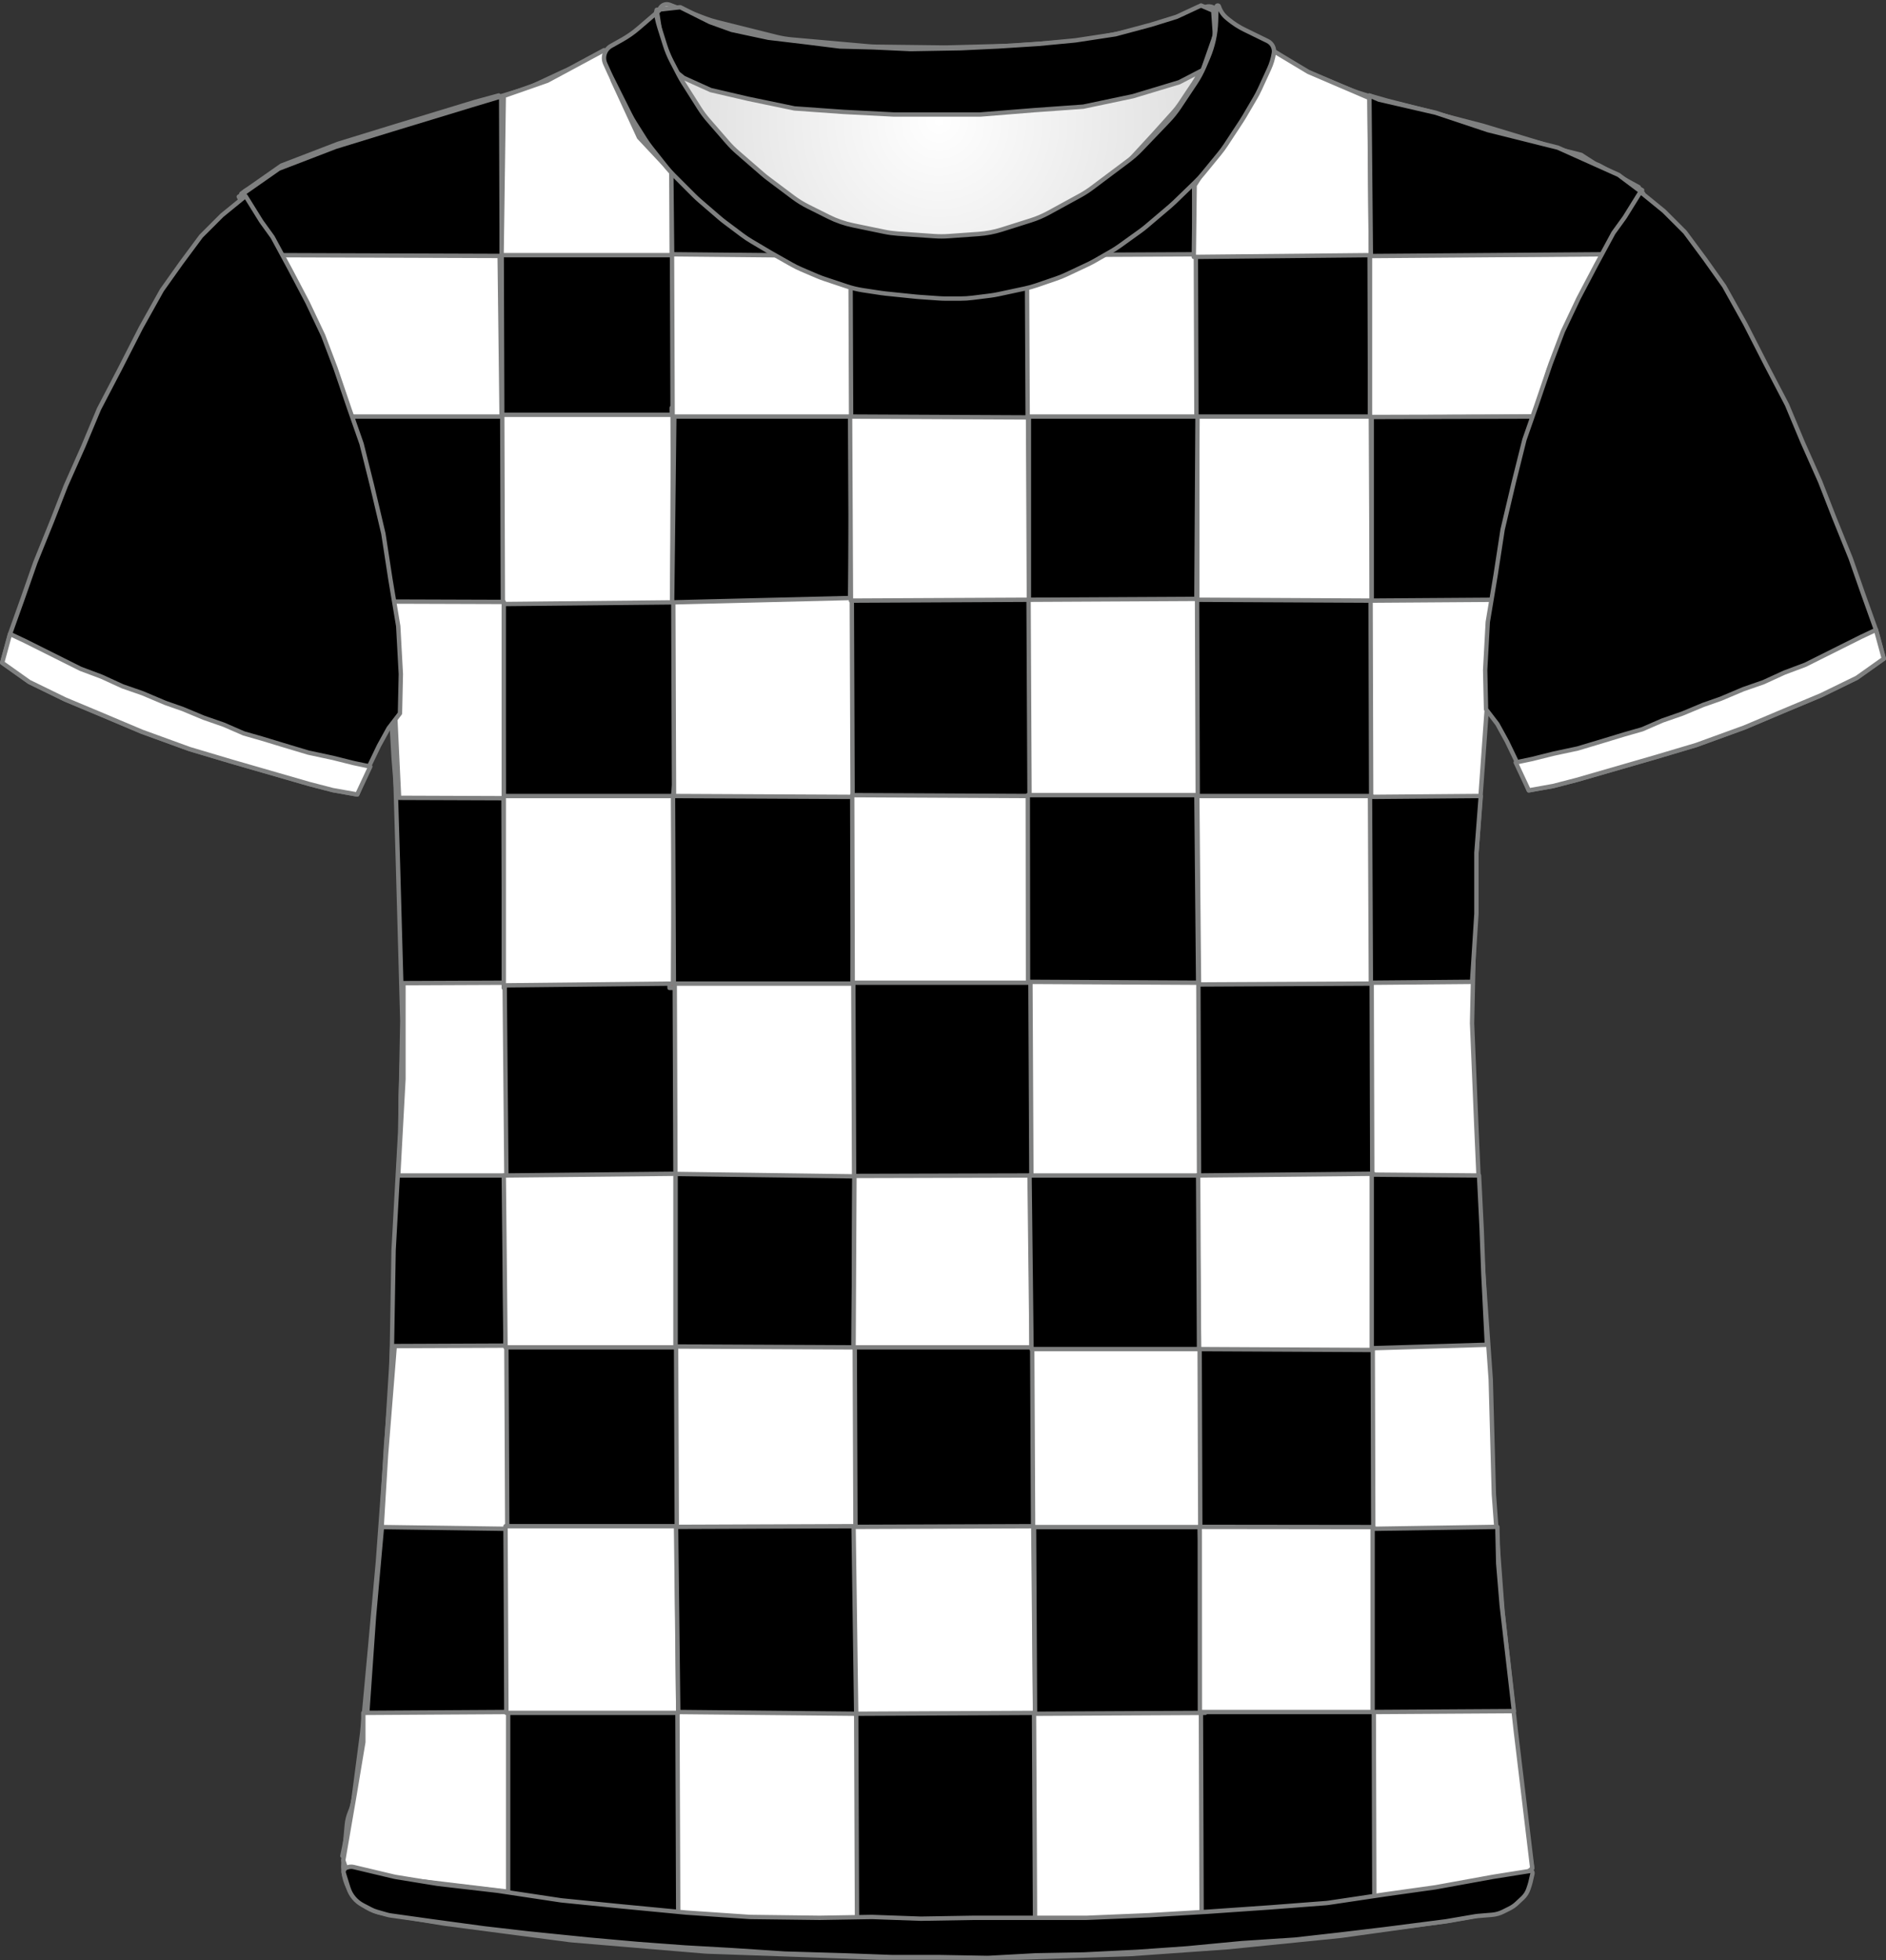 <?xml version="1.0" encoding="UTF-8" standalone="no"?>
<!DOCTYPE svg PUBLIC "-//W3C//DTD SVG 1.1//EN" "http://www.w3.org/Graphics/SVG/1.1/DTD/svg11.dtd">
<svg xmlns="http://www.w3.org/2000/svg" xmlns:xl="http://www.w3.org/1999/xlink" version="1.1" viewBox="-134.5 463.5 432.405 449.386" width="432.405pt" height="449.386pt" xmlns:dc="http://purl.org/dc/elements/1.1/">
  <rect x="-134.5" y="463.5" width="432.405" height="449.386" fill="#333333" stroke="none"/>
  <defs>
    <radialGradient cx="0" cy="0" r="1" id="Gradient" gradientUnits="userSpaceOnUse">
      <stop offset="0" stop-color="white"/>
      <stop offset="1" stop-color="#dadada"/>
    </radialGradient>
    <radialGradient id="Obj_Gradient" xl:href="#Gradient" gradientTransform="translate(80.759 491.4) scale(70.263)"/>
  </defs>
  <g stroke="none" stroke-opacity="1" stroke-dasharray="none" fill="none" fill-opacity="1">
    <title>Boavista</title>
    <rect fill="white" width="432.405" height="449.386"/>
    <g>
      <title>Capa 1</title>
      <path d="M 19.006 464.59 L 27.171 467.708 C 28.029 468.036 28.906 468.312 29.797 468.534 L 43.514 471.964 C 44.676 472.254 45.858 472.453 47.051 472.56 L 64.577 474.121 C 65.165 474.174 65.755 474.204 66.345 474.211 L 81.824 474.395 C 82.114 474.398 82.404 474.396 82.695 474.389 L 97.118 474.014 C 97.479 474.005 97.839 473.987 98.199 473.961 L 112.571 472.909 C 113.562 472.836 114.548 472.7 115.521 472.5 L 127.094 470.122 C 128.136 469.907 129.162 469.621 130.165 469.265 L 141.917 465.09 C 143.007 464.703 144.21 465.234 144.659 466.3 L 144.659 466.3 C 145.181 467.54 145.333 468.905 145.097 470.229 L 144.916 471.24 C 144.613 472.941 144.118 474.603 143.442 476.193 L 141.899 479.824 C 141.34 481.139 140.661 482.398 139.868 483.586 L 136.183 489.115 C 135.435 490.236 134.591 491.289 133.659 492.263 L 127.364 498.838 C 126.495 499.744 125.555 500.578 124.55 501.332 L 116.176 507.613 C 115.299 508.27 114.377 508.864 113.416 509.39 L 106.231 513.321 C 104.919 514.039 103.542 514.627 102.116 515.077 L 95.443 517.184 C 93.727 517.726 91.952 518.065 90.156 518.193 L 83.27 518.685 C 82.197 518.762 81.121 518.763 80.049 518.689 L 71.612 518.107 C 70.578 518.036 69.55 517.895 68.535 517.685 L 61.4 516.208 C 59.448 515.804 57.556 515.149 55.774 514.257 L 51.114 511.928 C 49.88 511.31 48.704 510.584 47.6 509.756 L 41.918 505.494 C 41.479 505.165 41.052 504.82 40.637 504.46 L 34.882 499.462 C 34.068 498.755 33.304 497.991 32.597 497.177 L 28.192 492.104 C 27.438 491.236 26.75 490.312 26.134 489.341 L 22.4 483.453 C 22.04 482.885 21.704 482.301 21.395 481.703 L 19.775 478.57 C 19.166 477.392 18.659 476.164 18.262 474.899 L 16.982 470.826 C 16.767 470.142 16.584 469.449 16.434 468.749 L 16.359 468.4 C 16.165 467.492 16.272 466.544 16.665 465.703 L 16.759 465.5 C 17.154 464.655 18.134 464.258 19.006 464.59 Z" fill="url(#Obj_Gradient)"/>
      <path d="M 19.006 464.59 L 27.171 467.708 C 28.029 468.036 28.906 468.312 29.797 468.534 L 43.514 471.964 C 44.676 472.254 45.858 472.453 47.051 472.56 L 64.577 474.121 C 65.165 474.174 65.755 474.204 66.345 474.211 L 81.824 474.395 C 82.114 474.398 82.404 474.396 82.695 474.389 L 97.118 474.014 C 97.479 474.005 97.839 473.987 98.199 473.961 L 112.571 472.909 C 113.562 472.836 114.548 472.7 115.521 472.5 L 127.094 470.122 C 128.136 469.907 129.162 469.621 130.165 469.265 L 141.917 465.09 C 143.007 464.703 144.21 465.234 144.659 466.3 L 144.659 466.3 C 145.181 467.54 145.333 468.905 145.097 470.229 L 144.916 471.24 C 144.613 472.941 144.118 474.603 143.442 476.193 L 141.899 479.824 C 141.34 481.139 140.661 482.398 139.868 483.586 L 136.183 489.115 C 135.435 490.236 134.591 491.289 133.659 492.263 L 127.364 498.838 C 126.495 499.744 125.555 500.578 124.55 501.332 L 116.176 507.613 C 115.299 508.27 114.377 508.864 113.416 509.39 L 106.231 513.321 C 104.919 514.039 103.542 514.627 102.116 515.077 L 95.443 517.184 C 93.727 517.726 91.952 518.065 90.156 518.193 L 83.27 518.685 C 82.197 518.762 81.121 518.763 80.049 518.689 L 71.612 518.107 C 70.578 518.036 69.55 517.895 68.535 517.685 L 61.4 516.208 C 59.448 515.804 57.556 515.149 55.774 514.257 L 51.114 511.928 C 49.88 511.31 48.704 510.584 47.6 509.756 L 41.918 505.494 C 41.479 505.165 41.052 504.82 40.637 504.46 L 34.882 499.462 C 34.068 498.755 33.304 497.991 32.597 497.177 L 28.192 492.104 C 27.438 491.236 26.75 490.312 26.134 489.341 L 22.4 483.453 C 22.04 482.885 21.704 482.301 21.395 481.703 L 19.775 478.57 C 19.166 477.392 18.659 476.164 18.262 474.899 L 16.982 470.826 C 16.767 470.142 16.584 469.449 16.434 468.749 L 16.359 468.4 C 16.165 467.492 16.272 466.544 16.665 465.703 L 16.759 465.5 C 17.154 464.655 18.134 464.258 19.006 464.59 Z" stroke="#7f8080" stroke-linecap="round" stroke-linejoin="round" stroke-width="1"/>
      <path d="M -46.67 902.173 L -32.928 904.463 C -32.744 904.494 -32.56 904.521 -32.376 904.545 L -4.022 908.261 C -3.776 908.293 -3.529 908.319 -3.281 908.34 L 26.962 910.877 C 27.219 910.898 27.476 910.914 27.734 910.923 L 66.665 912.299 C 66.853 912.306 67.042 912.309 67.23 912.309 L 98.697 912.309 C 98.864 912.309 99.031 912.307 99.197 912.301 L 124.232 911.519 C 124.442 911.512 124.652 911.502 124.862 911.487 L 146.91 909.926 C 147.068 909.915 147.226 909.901 147.384 909.885 L 172.645 907.34 C 172.846 907.319 173.048 907.295 173.249 907.267 L 197.041 903.952 C 197.245 903.923 197.449 903.891 197.652 903.855 L 206.847 902.209 C 212.174 901.256 215.825 896.302 215.159 890.932 L 212.951 873.141 C 212.949 873.12 212.946 873.098 212.944 873.077 L 209.38 843.379 C 209.358 843.199 209.34 843.019 209.324 842.839 L 206.962 815.279 C 206.952 815.166 206.944 815.052 206.936 814.938 L 205.55 793.347 C 205.548 793.322 205.547 793.297 205.545 793.271 L 203.953 770.185 C 203.949 770.135 203.946 770.084 203.943 770.033 L 202.767 750.231 C 202.754 750.016 202.745 749.802 202.741 749.587 L 202.349 728.992 C 202.348 728.937 202.347 728.881 202.345 728.826 L 201.75 708.592 C 201.748 708.537 201.747 708.481 201.746 708.426 L 201.355 687.917 C 201.35 687.645 201.352 687.373 201.36 687.102 L 201.946 668.742 C 201.947 668.72 201.948 668.698 201.949 668.676 L 202.737 646.807 C 202.744 646.608 202.755 646.41 202.769 646.212 L 204.327 624.991 C 204.34 624.803 204.351 624.615 204.358 624.426 L 205.113 604.528 C 205.136 603.916 205.194 603.306 205.287 602.701 L 208.026 584.897 C 208.107 584.372 208.214 583.851 208.346 583.337 L 212.975 565.379 C 213.09 564.933 213.224 564.491 213.377 564.056 L 219.098 547.817 C 219.264 547.345 219.452 546.882 219.662 546.428 L 225.193 534.443 C 225.296 534.22 225.404 534 225.517 533.783 L 230.879 523.441 C 230.925 523.353 230.971 523.265 231.018 523.178 L 236.234 513.561 C 236.972 512.202 237.921 510.969 239.047 509.909 L 239.047 509.909 C 239.723 509.274 239.755 508.211 239.119 507.536 C 238.995 507.404 238.85 507.293 238.69 507.207 L 235.475 505.485 C 235.257 505.368 235.035 505.256 234.812 505.149 L 226.958 501.4 C 226.551 501.206 226.136 501.029 225.715 500.87 L 216.04 497.22 C 215.845 497.146 215.648 497.076 215.451 497.01 L 202.756 492.779 C 202.617 492.732 202.477 492.688 202.337 492.645 L 189.453 488.741 C 189.383 488.72 189.312 488.698 189.242 488.676 L 176.738 484.697 C 176.344 484.572 175.956 484.431 175.573 484.276 L 163.597 479.416 C 162.765 479.079 161.964 478.672 161.2 478.2 L 151.581 472.254 C 151.425 472.157 151.271 472.058 151.119 471.957 L 146.229 468.697 C 145.247 468.043 144.376 467.237 143.647 466.309 L 143.647 466.309 C 143.542 466.175 143.347 466.151 143.213 466.257 C 143.11 466.338 143.069 466.474 143.11 466.598 L 143.247 467.009 C 143.707 468.387 143.811 469.858 143.551 471.287 L 143.156 473.46 C 142.885 474.952 142.403 476.397 141.725 477.754 L 140.193 480.818 C 139.896 481.412 139.563 481.986 139.195 482.538 L 135.991 487.344 C 135.563 487.986 135.088 488.597 134.571 489.172 L 130.009 494.241 C 129.968 494.286 129.927 494.332 129.885 494.377 L 123.891 500.885 C 123.263 501.566 122.577 502.192 121.841 502.755 L 116.817 506.597 C 116.371 506.938 115.907 507.256 115.428 507.548 L 108.941 511.503 C 108.28 511.907 107.589 512.261 106.876 512.565 L 99.761 515.593 C 98.953 515.936 98.119 516.213 97.266 516.42 L 93.187 517.409 C 92.362 517.609 91.522 517.743 90.676 517.809 L 84.976 518.26 C 84.557 518.293 84.137 518.309 83.717 518.309 L 76.684 518.309 C 75.927 518.309 75.171 518.255 74.422 518.148 L 66.475 517.013 C 65.99 516.944 65.509 516.852 65.032 516.739 L 59.071 515.319 C 57.925 515.047 56.813 514.648 55.755 514.132 L 49.475 511.065 C 48.99 510.828 48.518 510.567 48.059 510.282 L 43.847 507.668 C 43.248 507.296 42.674 506.885 42.129 506.437 L 37.683 502.785 C 37.459 502.601 37.241 502.411 37.027 502.216 L 33.225 498.73 C 32.774 498.317 32.346 497.877 31.945 497.415 L 27.827 492.662 C 27.507 492.294 27.205 491.911 26.921 491.515 L 22.491 485.345 C 21.996 484.655 21.557 483.928 21.177 483.169 L 18.601 478.016 C 18.565 477.945 18.53 477.873 18.496 477.802 L 17.247 475.209 C 16.397 473.442 16.041 471.478 16.219 469.525 L 16.399 467.543 C 16.423 467.281 16.23 467.049 15.968 467.025 C 15.805 467.01 15.647 467.08 15.547 467.209 L 15.547 467.209 C 14.884 468.072 14.104 468.838 13.229 469.485 L 9.333 472.372 C 9.209 472.463 9.084 472.553 8.958 472.641 L 4.336 475.863 C 3.149 476.69 1.856 477.352 .491 477.832 L -4.116 479.45 C -4.607 479.623 -5.089 479.819 -5.56 480.038 L -12.407 483.223 C -13.103 483.547 -13.822 483.82 -14.557 484.041 L -25.428 487.302 C -25.444 487.307 -25.461 487.312 -25.478 487.317 L -36.446 490.646 C -36.584 490.688 -36.721 490.732 -36.858 490.777 L -49.779 495.085 C -49.828 495.101 -49.877 495.117 -49.927 495.133 L -61.294 498.8 C -61.932 499.006 -62.557 499.252 -63.165 499.536 L -71.097 503.249 C -71.467 503.422 -71.831 503.61 -72.187 503.811 L -78.133 507.172 C -79.386 507.88 -79.828 509.47 -79.119 510.723 C -79.042 510.86 -78.953 510.989 -78.853 511.109 L -77.989 512.146 C -77.234 513.052 -76.581 514.039 -76.043 515.088 L -72.966 521.088 C -72.89 521.236 -72.813 521.382 -72.733 521.526 L -68.778 528.683 C -68.694 528.834 -68.613 528.986 -68.535 529.14 L -64.426 537.178 C -64.177 537.665 -63.953 538.165 -63.756 538.675 L -60.273 547.657 C -60.259 547.692 -60.246 547.726 -60.232 547.761 L -56.636 556.847 C -56.514 557.155 -56.401 557.467 -56.299 557.782 L -53.677 565.835 C -53.661 565.884 -53.645 565.934 -53.629 565.984 L -50.557 575.742 C -50.354 576.386 -50.193 577.042 -50.073 577.707 L -48.087 588.716 C -48.064 588.845 -48.043 588.974 -48.023 589.103 L -46.317 600.096 C -46.274 600.371 -46.238 600.648 -46.21 600.925 L -45.323 609.622 C -45.276 610.08 -45.249 610.54 -45.242 611 L -45.058 622.976 C -45.054 623.198 -45.046 623.42 -45.034 623.642 L -44.263 637.124 C -44.256 637.247 -44.248 637.371 -44.238 637.494 L -42.904 654.069 C -42.87 654.495 -42.853 654.923 -42.853 655.352 L -42.853 667.802 C -42.853 668.007 -42.849 668.212 -42.841 668.417 L -42.26 683.506 C -42.255 683.641 -42.252 683.777 -42.25 683.913 L -42.058 698.709 C -42.054 698.976 -42.058 699.242 -42.067 699.509 L -42.642 715.013 C -42.649 715.211 -42.653 715.408 -42.653 715.605 L -42.653 729.202 C -42.653 729.407 -42.657 729.612 -42.664 729.817 L -43.25 745.032 C -43.252 745.083 -43.254 745.135 -43.256 745.187 L -44.052 761.69 C -44.052 761.703 -44.053 761.716 -44.054 761.729 L -44.848 777.42 C -44.851 777.479 -44.854 777.539 -44.858 777.598 L -46.047 796.819 C -46.051 796.879 -46.055 796.939 -46.059 796.999 L -47.842 821.369 C -47.849 821.462 -47.857 821.556 -47.865 821.649 L -49.651 841.294 C -49.652 841.304 -49.653 841.314 -49.654 841.324 L -51.425 860.409 C -51.443 860.609 -51.466 860.809 -51.492 861.008 L -53.452 875.981 C -53.585 876.995 -53.854 877.987 -54.253 878.929 L -54.253 878.929 C -54.65 879.87 -54.899 880.866 -54.99 881.884 L -55.753 890.429 C -56.26 896.116 -52.302 901.234 -46.67 902.173 Z" fill="black"/>
      <path d="M -46.67 902.173 L -32.928 904.463 C -32.744 904.494 -32.56 904.521 -32.376 904.545 L -4.022 908.261 C -3.776 908.293 -3.529 908.319 -3.281 908.34 L 26.962 910.877 C 27.219 910.898 27.476 910.914 27.734 910.923 L 66.665 912.299 C 66.853 912.306 67.042 912.309 67.23 912.309 L 98.697 912.309 C 98.864 912.309 99.031 912.307 99.197 912.301 L 124.232 911.519 C 124.442 911.512 124.652 911.502 124.862 911.487 L 146.91 909.926 C 147.068 909.915 147.226 909.901 147.384 909.885 L 172.645 907.34 C 172.846 907.319 173.048 907.295 173.249 907.267 L 197.041 903.952 C 197.245 903.923 197.449 903.891 197.652 903.855 L 206.847 902.209 C 212.174 901.256 215.825 896.302 215.159 890.932 L 212.951 873.141 C 212.949 873.12 212.946 873.098 212.944 873.077 L 209.38 843.379 C 209.358 843.199 209.34 843.019 209.324 842.839 L 206.962 815.279 C 206.952 815.166 206.944 815.052 206.936 814.938 L 205.55 793.347 C 205.548 793.322 205.547 793.297 205.545 793.271 L 203.953 770.185 C 203.949 770.135 203.946 770.084 203.943 770.033 L 202.767 750.231 C 202.754 750.016 202.745 749.802 202.741 749.587 L 202.349 728.992 C 202.348 728.937 202.347 728.881 202.345 728.826 L 201.75 708.592 C 201.748 708.537 201.747 708.481 201.746 708.426 L 201.355 687.917 C 201.35 687.645 201.352 687.373 201.36 687.102 L 201.946 668.742 C 201.947 668.72 201.948 668.698 201.949 668.676 L 202.737 646.807 C 202.744 646.608 202.755 646.41 202.769 646.212 L 204.327 624.991 C 204.34 624.803 204.351 624.615 204.358 624.426 L 205.113 604.528 C 205.136 603.916 205.194 603.306 205.287 602.701 L 208.026 584.897 C 208.107 584.372 208.214 583.851 208.346 583.337 L 212.975 565.379 C 213.09 564.933 213.224 564.491 213.377 564.056 L 219.098 547.817 C 219.264 547.345 219.452 546.882 219.662 546.428 L 225.193 534.443 C 225.296 534.22 225.404 534 225.517 533.783 L 230.879 523.441 C 230.925 523.353 230.971 523.265 231.018 523.178 L 236.234 513.561 C 236.972 512.202 237.921 510.969 239.047 509.909 L 239.047 509.909 C 239.723 509.274 239.755 508.211 239.119 507.536 C 238.995 507.404 238.85 507.293 238.69 507.207 L 235.475 505.485 C 235.257 505.368 235.035 505.256 234.812 505.149 L 226.958 501.4 C 226.551 501.206 226.136 501.029 225.715 500.87 L 216.04 497.22 C 215.845 497.146 215.648 497.076 215.451 497.01 L 202.756 492.779 C 202.617 492.732 202.477 492.688 202.337 492.645 L 189.453 488.741 C 189.383 488.72 189.312 488.698 189.242 488.676 L 176.738 484.697 C 176.344 484.572 175.956 484.431 175.573 484.276 L 163.597 479.416 C 162.765 479.079 161.964 478.672 161.2 478.2 L 151.581 472.254 C 151.425 472.157 151.271 472.058 151.119 471.957 L 146.229 468.697 C 145.247 468.043 144.376 467.237 143.647 466.309 L 143.647 466.309 C 143.542 466.175 143.347 466.151 143.213 466.257 C 143.11 466.338 143.069 466.474 143.11 466.598 L 143.247 467.009 C 143.707 468.387 143.811 469.858 143.551 471.287 L 143.156 473.46 C 142.885 474.952 142.403 476.397 141.725 477.754 L 140.193 480.818 C 139.896 481.412 139.563 481.986 139.195 482.538 L 135.991 487.344 C 135.563 487.986 135.088 488.597 134.571 489.172 L 130.009 494.241 C 129.968 494.286 129.927 494.332 129.885 494.377 L 123.891 500.885 C 123.263 501.566 122.577 502.192 121.841 502.755 L 116.817 506.597 C 116.371 506.938 115.907 507.256 115.428 507.548 L 108.941 511.503 C 108.28 511.907 107.589 512.261 106.876 512.565 L 99.761 515.593 C 98.953 515.936 98.119 516.213 97.266 516.42 L 93.187 517.409 C 92.362 517.609 91.522 517.743 90.676 517.809 L 84.976 518.26 C 84.557 518.293 84.137 518.309 83.717 518.309 L 76.684 518.309 C 75.927 518.309 75.171 518.255 74.422 518.148 L 66.475 517.013 C 65.99 516.944 65.509 516.852 65.032 516.739 L 59.071 515.319 C 57.925 515.047 56.813 514.648 55.755 514.132 L 49.475 511.065 C 48.99 510.828 48.518 510.567 48.059 510.282 L 43.847 507.668 C 43.248 507.296 42.674 506.885 42.129 506.437 L 37.683 502.785 C 37.459 502.601 37.241 502.411 37.027 502.216 L 33.225 498.73 C 32.774 498.317 32.346 497.877 31.945 497.415 L 27.827 492.662 C 27.507 492.294 27.205 491.911 26.921 491.515 L 22.491 485.345 C 21.996 484.655 21.557 483.928 21.177 483.169 L 18.601 478.016 C 18.565 477.945 18.53 477.873 18.496 477.802 L 17.247 475.209 C 16.397 473.442 16.041 471.478 16.219 469.525 L 16.399 467.543 C 16.423 467.281 16.23 467.049 15.968 467.025 C 15.805 467.01 15.647 467.08 15.547 467.209 L 15.547 467.209 C 14.884 468.072 14.104 468.838 13.229 469.485 L 9.333 472.372 C 9.209 472.463 9.084 472.553 8.958 472.641 L 4.336 475.863 C 3.149 476.69 1.856 477.352 .491 477.832 L -4.116 479.45 C -4.607 479.623 -5.089 479.819 -5.56 480.038 L -12.407 483.223 C -13.103 483.547 -13.822 483.82 -14.557 484.041 L -25.428 487.302 C -25.444 487.307 -25.461 487.312 -25.478 487.317 L -36.446 490.646 C -36.584 490.688 -36.721 490.732 -36.858 490.777 L -49.779 495.085 C -49.828 495.101 -49.877 495.117 -49.927 495.133 L -61.294 498.8 C -61.932 499.006 -62.557 499.252 -63.165 499.536 L -71.097 503.249 C -71.467 503.422 -71.831 503.61 -72.187 503.811 L -78.133 507.172 C -79.386 507.88 -79.828 509.47 -79.119 510.723 C -79.042 510.86 -78.953 510.989 -78.853 511.109 L -77.989 512.146 C -77.234 513.052 -76.581 514.039 -76.043 515.088 L -72.966 521.088 C -72.89 521.236 -72.813 521.382 -72.733 521.526 L -68.778 528.683 C -68.694 528.834 -68.613 528.986 -68.535 529.14 L -64.426 537.178 C -64.177 537.665 -63.953 538.165 -63.756 538.675 L -60.273 547.657 C -60.259 547.692 -60.246 547.726 -60.232 547.761 L -56.636 556.847 C -56.514 557.155 -56.401 557.467 -56.299 557.782 L -53.677 565.835 C -53.661 565.884 -53.645 565.934 -53.629 565.984 L -50.557 575.742 C -50.354 576.386 -50.193 577.042 -50.073 577.707 L -48.087 588.716 C -48.064 588.845 -48.043 588.974 -48.023 589.103 L -46.317 600.096 C -46.274 600.371 -46.238 600.648 -46.21 600.925 L -45.323 609.622 C -45.276 610.08 -45.249 610.54 -45.242 611 L -45.058 622.976 C -45.054 623.198 -45.046 623.42 -45.034 623.642 L -44.263 637.124 C -44.256 637.247 -44.248 637.371 -44.238 637.494 L -42.904 654.069 C -42.87 654.495 -42.853 654.923 -42.853 655.352 L -42.853 667.802 C -42.853 668.007 -42.849 668.212 -42.841 668.417 L -42.26 683.506 C -42.255 683.641 -42.252 683.777 -42.25 683.913 L -42.058 698.709 C -42.054 698.976 -42.058 699.242 -42.067 699.509 L -42.642 715.013 C -42.649 715.211 -42.653 715.408 -42.653 715.605 L -42.653 729.202 C -42.653 729.407 -42.657 729.612 -42.664 729.817 L -43.25 745.032 C -43.252 745.083 -43.254 745.135 -43.256 745.187 L -44.052 761.69 C -44.052 761.703 -44.053 761.716 -44.054 761.729 L -44.848 777.42 C -44.851 777.479 -44.854 777.539 -44.858 777.598 L -46.047 796.819 C -46.051 796.879 -46.055 796.939 -46.059 796.999 L -47.842 821.369 C -47.849 821.462 -47.857 821.556 -47.865 821.649 L -49.651 841.294 C -49.652 841.304 -49.653 841.314 -49.654 841.324 L -51.425 860.409 C -51.443 860.609 -51.466 860.809 -51.492 861.008 L -53.452 875.981 C -53.585 876.995 -53.854 877.987 -54.253 878.929 L -54.253 878.929 C -54.65 879.87 -54.899 880.866 -54.99 881.884 L -55.753 890.429 C -56.26 896.116 -52.302 901.234 -46.67 902.173 Z" stroke="#7f8080" stroke-linecap="round" stroke-linejoin="round" stroke-width="1"/>
      <path d="M 16.059 465.756 L 21.459 465.156 L 28.259 468.556 L 33.259 470.356 L 41.659 472.156 L 50.059 473.156 L 58.059 474.156 L 65.659 474.356 L 74.259 474.756 L 85.859 474.556 L 94.259 474.156 L 103.659 473.556 L 112.059 472.756 L 121.259 471.356 L 129.459 469.156 L 135.259 467.356 L 140.859 464.756 L 143.659 465.956 L 144.059 471.556 L 141.259 479.556 L 135.859 482.356 L 125.259 485.556 L 113.859 487.956 L 102.659 488.756 L 90.259 489.756 L 79.859 489.756 L 70.459 489.756 L 58.859 489.156 L 47.659 488.356 L 37.059 486.156 L 28.459 484.156 L 22.259 481.356 L 20.259 479.756 L 17.059 472.156 Z" fill="black"/>
      <path d="M 16.059 465.756 L 21.459 465.156 L 28.259 468.556 L 33.259 470.356 L 41.659 472.156 L 50.059 473.156 L 58.059 474.156 L 65.659 474.356 L 74.259 474.756 L 85.859 474.556 L 94.259 474.156 L 103.659 473.556 L 112.059 472.756 L 121.259 471.356 L 129.459 469.156 L 135.259 467.356 L 140.859 464.756 L 143.659 465.956 L 144.059 471.556 L 141.259 479.556 L 135.859 482.356 L 125.259 485.556 L 113.859 487.956 L 102.659 488.756 L 90.259 489.756 L 79.859 489.756 L 70.459 489.756 L 58.859 489.156 L 47.659 488.356 L 37.059 486.156 L 28.459 484.156 L 22.259 481.356 L 20.259 479.756 L 17.059 472.156 Z" stroke="#7f8080" stroke-linecap="round" stroke-linejoin="round" stroke-width="1"/>
      <path d="M 188.273 896.837 L 199.473 895.833 L 212.71 893.826 L 216.782 891.819 L 211.691 860.705 L 208.637 833.606 L 206.6 806.507 L 203.546 779.408 L 202.528 751.305 L 202.528 722.199 L 201.509 698.111 L 201.509 660.975 L 203.546 627.854 L 206.6 596.741 L 208.637 581.686 L 213.728 565.627 L 217.801 551.576 L 221.873 538.528 L 230.019 524.477 L 236.128 513.436 L 241.219 506.411 L 232.055 501.392 L 218.819 496.374 L 205.582 492.359 L 186.237 487.341 L 183 897 Z" fill="white"/>
      <path d="M 188.273 896.837 L 199.473 895.833 L 212.71 893.826 L 216.782 891.819 L 211.691 860.705 L 208.637 833.606 L 206.6 806.507 L 203.546 779.408 L 202.528 751.305 L 202.528 722.199 L 201.509 698.111 L 201.509 660.975 L 203.546 627.854 L 206.6 596.741 L 208.637 581.686 L 213.728 565.627 L 217.801 551.576 L 221.873 538.528 L 230.019 524.477 L 236.128 513.436 L 241.219 506.411 L 232.055 501.392 L 218.819 496.374 L 205.582 492.359 L 186.237 487.341 L 183 897 Z" stroke="#7f8080" stroke-linecap="round" stroke-linejoin="round" stroke-width="1"/>
      <path d="M -22.658 895.886 L -26.972 895.461 L -37.972 894.461 L -50.972 892.461 L -54.972 890.461 L -49.972 859.461 L -48.158 833.386 L -45.658 805.386 L -44.158 778.386 L -43.658 749.386 L -42.158 722.386 L -41.658 696.886 L -42.658 660.886 L -43.658 627.386 L -43.658 612.386 L -46.158 596.886 L -48.658 581.886 L -53.158 566.386 L -57.658 551.886 L -62.658 538.386 L -69.158 524.886 L -75.658 514.386 L -79.158 507.886 L -69.972 501.461 L -56.972 496.461 L -43.972 492.461 L -25.658 486.886 L -20.158 485.386 Z" fill="red"/>
      <path d="M -22.658 895.886 L -26.972 895.461 L -37.972 894.461 L -50.972 892.461 L -54.972 890.461 L -49.972 859.461 L -48.158 833.386 L -45.658 805.386 L -44.158 778.386 L -43.658 749.386 L -42.158 722.386 L -41.658 696.886 L -42.658 660.886 L -43.658 627.386 L -43.658 612.386 L -46.158 596.886 L -48.658 581.886 L -53.158 566.386 L -57.658 551.886 L -62.658 538.386 L -69.158 524.886 L -75.658 514.386 L -79.158 507.886 L -69.972 501.461 L -56.972 496.461 L -43.972 492.461 L -25.658 486.886 L -20.158 485.386 Z" stroke="#7f8080" stroke-linecap="round" stroke-linejoin="round" stroke-width="1"/>
      <path d="M -49 855 L -23 855 L -23 895 L -37 894 L -50 893 L -56 889 L -53 874 L -51 862 Z" fill="white"/>
      <path d="M -49 855 L -23 855 L -23 895 L -37 894 L -50 893 L -56 889 L -53 874 L -51 862 Z" stroke="#7f8080" stroke-linecap="round" stroke-linejoin="round" stroke-width="1"/>
      <path d="M 20.6 813.6 L 59 811.206 L 57 854.206 L 18 854.206 Z" fill="red"/>
      <path d="M 20.6 813.6 L 59 811.206 L 57 854.206 L 18 854.206 Z" stroke="#7f8080" stroke-linecap="round" stroke-linejoin="round" stroke-width="1"/>
      <path d="M -23 812 L -47 812 L -46 795 L -44 770 L -22 770 Z" fill="white"/>
      <path d="M -23 812 L -47 812 L -46 795 L -44 770 L -22 770 Z" stroke="#7f8080" stroke-linecap="round" stroke-linejoin="round" stroke-width="1"/>
      <path d="M -43 732 L -22 732 L -22 690 L -42 690 L -42 712 Z" fill="white"/>
      <path d="M -43 732 L -22 732 L -22 690 L -42 690 L -42 712 Z" stroke="#7f8080" stroke-linecap="round" stroke-linejoin="round" stroke-width="1"/>
      <path d="M -43 647 L -21 647 L -21 602 L -46 602 L -44 614 L -44 626 Z" fill="white"/>
      <path d="M -43 647 L -21 647 L -21 602 L -46 602 L -44 614 L -44 626 Z" stroke="#7f8080" stroke-linecap="round" stroke-linejoin="round" stroke-width="1"/>
      <path d="M -55 559 L -22 558 L -20 521 L -71 522 L -64 536 L -58 548 Z" fill="white"/>
      <path d="M -55 559 L -22 558 L -20 521 L -71 522 L -64 536 L -58 548 Z" stroke="#7f8080" stroke-linecap="round" stroke-linejoin="round" stroke-width="1"/>
      <path d="M 19 733 L 58 733 L 58 771 L 18 771 Z" fill="red"/>
      <path d="M 19 733 L 58 733 L 58 771 L 18 771 Z" stroke="#7f8080" stroke-linecap="round" stroke-linejoin="round" stroke-width="1"/>
      <path d="M 19 647 L 19 690 L 59 690 L 57 647 Z" fill="red"/>
      <path d="M 19 647 L 19 690 L 59 690 L 57 647 Z" stroke="#7f8080" stroke-linecap="round" stroke-linejoin="round" stroke-width="1"/>
      <path d="M 19.5 557 L 20 601 L 58 601 L 58 557.5 Z" fill="red"/>
      <path d="M 19.5 557 L 20 601 L 58 601 L 58 557.5 Z" stroke="#7f8080" stroke-linecap="round" stroke-linejoin="round" stroke-width="1"/>
      <path d="M 21 522 L 42.5 521.5 L 33 516 L 25 511 L 20.5 506 Z" fill="red"/>
      <path d="M 21 522 L 42.5 521.5 L 33 516 L 25 511 L 20.5 506 Z" stroke="#7f8080" stroke-linecap="round" stroke-linejoin="round" stroke-width="1"/>
      <path d="M 104 648 L 104 689 L 143 689 L 142 648 Z" fill="red"/>
      <path d="M 104 648 L 104 689 L 143 689 L 142 648 Z" stroke="#7f8080" stroke-linecap="round" stroke-linejoin="round" stroke-width="1"/>
      <path d="M 105 734 L 105 771 L 144 771 L 143 734 Z" fill="red"/>
      <path d="M 105 734 L 105 771 L 144 771 L 143 734 Z" stroke="#7f8080" stroke-linecap="round" stroke-linejoin="round" stroke-width="1"/>
      <path d="M 186 516 L 237 515 L 242 508 L 228 499 L 212 495 L 200 491 L 187 488 L 185 488 Z" fill="red"/>
      <path d="M 186 516 L 237 515 L 242 508 L 228 499 L 212 495 L 200 491 L 187 488 L 185 488 Z" stroke="#7f8080" stroke-linecap="round" stroke-linejoin="round" stroke-width="1"/>
      <path d="M 184 558 L 186 601 L 207 600 L 211 581 L 216 562 L 216 557 Z" fill="red"/>
      <path d="M 184 558 L 186 601 L 207 600 L 211 581 L 216 562 L 216 557 Z" stroke="#7f8080" stroke-linecap="round" stroke-linejoin="round" stroke-width="1"/>
      <path d="M 184 647 L 184 689 L 201 689 L 202 674 L 202 660 L 203 647 L 202 647 Z" fill="red"/>
      <path d="M 184 647 L 184 689 L 201 689 L 202 674 L 202 660 L 203 647 L 202 647 Z" stroke="#7f8080" stroke-linecap="round" stroke-linejoin="round" stroke-width="1"/>
      <path d="M 183 734 L 184 770 L 204 770 L 203 757 L 203 746 L 203 734 Z" fill="red"/>
      <path d="M 183 734 L 184 770 L 204 770 L 203 757 L 203 746 L 203 734 Z" stroke="#7f8080" stroke-linecap="round" stroke-linejoin="round" stroke-width="1"/>
      <path d="M 182 813 L 183 853 L 211 852 L 208 831 L 208 821 L 207 813 Z" fill="red"/>
      <path d="M 182 813 L 183 853 L 211 852 L 208 831 L 208 821 L 207 813 Z" stroke="#7f8080" stroke-linecap="round" stroke-linejoin="round" stroke-width="1"/>
      <path d="M 140 519 L 124 519 L 139.5 505.5 Z" fill="red"/>
      <path d="M 140 519 L 124 519 L 139.5 505.5 Z" stroke="#7f8080" stroke-linecap="round" stroke-linejoin="round" stroke-width="1"/>
      <path d="M -19.6 558.6 L 19.8 558.6 L 19.6 601.6 L -21.035 602 L -19.8 600 Z" fill="white"/>
      <path d="M -19.6 558.6 L 19.8 558.6 L 19.6 601.6 L -21.035 602 L -19.8 600 Z" stroke="#7f8080" stroke-linecap="round" stroke-linejoin="round" stroke-width="1"/>
      <path d="M 20.435 601 L 59.835 601 L 60.4 645.8 L 19.8 646 L 20.235 642.4 Z" fill="white"/>
      <path d="M 20.435 601 L 59.835 601 L 60.4 645.8 L 19.8 646 L 20.235 642.4 Z" stroke="#7f8080" stroke-linecap="round" stroke-linejoin="round" stroke-width="1"/>
      <path d="M 21 904.5 L 26 905 L 37 904.5 L 62 907.5 L 60.5 524.5 L 46 519.5 L 39 515.5 L 30 509.5 L 19 500.5 L 19.5 502.5 Z" fill="white"/>
      <path d="M 21 904.5 L 26 905 L 37 904.5 L 62 907.5 L 60.5 524.5 L 46 519.5 L 39 515.5 L 30 509.5 L 19 500.5 L 19.5 502.5 Z" stroke="#7f8080" stroke-linecap="round" stroke-linejoin="round" stroke-width="1"/>
      <path d="M 108.95 522.5 L 117.95 517.5 L 123.95 513 L 131.95 507 L 139.6 500.4 L 141 904.4 L 105.6 904.6 L 102.8 903.4 L 100.95 525.5 Z" fill="white"/>
      <path d="M 108.95 522.5 L 117.95 517.5 L 123.95 513 L 131.95 507 L 139.6 500.4 L 141 904.4 L 105.6 904.6 L 102.8 903.4 L 100.95 525.5 Z" stroke="#7f8080" stroke-linecap="round" stroke-linejoin="round" stroke-width="1"/>
      <path d="M 180.6 900.8 L 191 898.6 L 203 897.8 L 213.4 894.8 L 216.8 891.8 L 213 860.097 L 210 833.097 L 208 806.097 L 207.281 779.756 L 205.281 751.256 L 204 722.097 L 203 698.097 L 203.781 662.256 L 206.281 627.256 L 208.781 598.256 L 211.281 582.256 L 215 566.097 L 219 552.097 L 224.781 539.756 L 231 525.097 L 237.281 514.256 L 242 507.097 L 233 502.097 L 220 497.097 L 207 493.097 L 193 489 L 183.6 486.6 L 179.4 485.4 Z" fill="white"/>
      <path d="M 180.6 900.8 L 191 898.6 L 203 897.8 L 213.4 894.8 L 216.8 891.8 L 213 860.097 L 210 833.097 L 208 806.097 L 207.281 779.756 L 205.281 751.256 L 204 722.097 L 203 698.097 L 203.781 662.256 L 206.281 627.256 L 208.781 598.256 L 211.281 582.256 L 215 566.097 L 219 552.097 L 224.781 539.756 L 231 525.097 L 237.281 514.256 L 242 507.097 L 233 502.097 L 220 497.097 L 207 493.097 L 193 489 L 183.6 486.6 L 179.4 485.4 Z" stroke="#7f8080" stroke-linecap="round" stroke-linejoin="round" stroke-width="1"/>
      <path d="M -18.2 897 L -27.573 896.174 L -38.573 895.174 L -51.573 893.174 L -55.573 891.174 L -50.573 860.174 L -48.759 834.099 L -46.259 806.099 L -44.759 779.099 L -44.259 750.099 L -42.759 723.099 L -42.259 697.599 L -43.259 661.599 L -44.259 628.099 L -44.259 613.099 L -46.759 597.599 L -49.259 582.599 L -53.759 567.099 L -58.259 552.599 L -63.259 539.099 L -69.759 525.599 L -76.259 515.099 L -79.759 508.599 L -70.573 502.174 L -57.573 497.174 L -44.573 493.174 L -26.259 487.599 L -19.6 485.6 Z" fill="black"/>
      <path d="M -18.2 897 L -27.573 896.174 L -38.573 895.174 L -51.573 893.174 L -55.573 891.174 L -50.573 860.174 L -48.759 834.099 L -46.259 806.099 L -44.759 779.099 L -44.259 750.099 L -42.759 723.099 L -42.259 697.599 L -43.259 661.599 L -44.259 628.099 L -44.259 613.099 L -46.759 597.599 L -49.259 582.599 L -53.759 567.099 L -58.259 552.599 L -63.259 539.099 L -69.759 525.599 L -76.259 515.099 L -79.759 508.599 L -70.573 502.174 L -57.573 497.174 L -44.573 493.174 L -26.259 487.599 L -19.6 485.6 Z" stroke="#7f8080" stroke-linecap="round" stroke-linejoin="round" stroke-width="1"/>
      <path d="M -57 559 L -19.5 559 L -19.944 522.177 L -71.5 522 L -63.944 537.177 L -59.5 549 Z" fill="white"/>
      <path d="M -57 559 L -19.5 559 L -19.944 522.177 L -71.5 522 L -63.944 537.177 L -59.5 549 Z" stroke="#7f8080" stroke-linecap="round" stroke-linejoin="round" stroke-width="1"/>
      <path d="M -19.5 522 L 19.5 522 L 19.5 503 L 12 495 L 6 482 L 4 475 L -9 482 L -19 485.5 Z" fill="white"/>
      <path d="M -19.5 522 L 19.5 522 L 19.5 503 L 12 495 L 6 482 L 4 475 L -9 482 L -19 485.5 Z" stroke="#7f8080" stroke-linecap="round" stroke-linejoin="round" stroke-width="1"/>
      <path d="M 19.6 521.8 L 61 522.2 L 35.4 510 L 27.4 505.2 L 19.4 502.2 Z" fill="black"/>
      <path d="M 19.6 521.8 L 61 522.2 L 35.4 510 L 27.4 505.2 L 19.4 502.2 Z" stroke="#7f8080" stroke-linecap="round" stroke-linejoin="round" stroke-width="1"/>
      <path d="M 139.4 521.8 L 110 521.946 L 126.6 502.8 L 139.2 497.8 Z" fill="black"/>
      <path d="M 139.4 521.8 L 110 521.946 L 126.6 502.8 L 139.2 497.8 Z" stroke="#7f8080" stroke-linecap="round" stroke-linejoin="round" stroke-width="1"/>
      <path d="M 217.4 559 L 179.6 559.2 L 179.6 522 L 233 521.8 L 225.8 537.2 L 220.6 548.2 Z" fill="white"/>
      <path d="M 217.4 559 L 179.6 559.2 L 179.6 522 L 233 521.8 L 225.8 537.2 L 220.6 548.2 Z" stroke="#7f8080" stroke-linecap="round" stroke-linejoin="round" stroke-width="1"/>
      <path d="M 179.8 522 L 139.2 522.4 L 139.4 506 L 149.5 490 L 154.5 478 L 155.5 474 L 165.5 480 L 172.5 483 L 179.5 486 Z" fill="white"/>
      <path d="M 179.8 522 L 139.2 522.4 L 139.4 506 L 149.5 490 L 154.5 478 L 155.5 474 L 165.5 480 L 172.5 483 L 179.5 486 Z" stroke="#7f8080" stroke-linecap="round" stroke-linejoin="round" stroke-width="1"/>
      <path d="M -43 646.412 L -19 646.5 L -19 601.5 L -46 601.412 L -44.5 613.5 L -44 625.412 Z" fill="white"/>
      <path d="M -43 646.412 L -19 646.5 L -19 601.5 L -46 601.412 L -44.5 613.5 L -44 625.412 Z" stroke="#7f8080" stroke-linecap="round" stroke-linejoin="round" stroke-width="1"/>
      <path d="M -43.2 733 L -18.4 733 L -18.8 688.8 L -42 688.897 L -42 710.897 Z" fill="white"/>
      <path d="M -43.2 733 L -18.4 733 L -18.8 688.8 L -42 688.897 L -42 710.897 Z" stroke="#7f8080" stroke-linecap="round" stroke-linejoin="round" stroke-width="1"/>
      <path d="M -18.2 814 L -47 813.6 L -46 797.103 L -44 772.103 L -18.4 772 Z" fill="white"/>
      <path d="M -18.2 814 L -47 813.6 L -46 797.103 L -44 772.103 L -18.4 772 Z" stroke="#7f8080" stroke-linecap="round" stroke-linejoin="round" stroke-width="1"/>
      <path d="M -51.2 856.2 L -18 856 L -18 897.2 L -37.197 894.886 L -50.197 893.886 L -54 892.8 L -55 892.4 L -55.8 890 L -53.197 874.886 L -51.197 862.886 Z" fill="white"/>
      <path d="M -51.2 856.2 L -18 856 L -18 897.2 L -37.197 894.886 L -50.197 893.886 L -54 892.8 L -55 892.4 L -55.8 890 L -53.197 874.886 L -51.197 862.886 Z" stroke="#7f8080" stroke-linecap="round" stroke-linejoin="round" stroke-width="1"/>
      <path d="M -19 646 L 20 646 L 19.8 689 L -18.4 689.4 L -19 690 Z" fill="white"/>
      <path d="M -19 646 L 20 646 L 19.8 689 L -18.4 689.4 L -19 690 Z" stroke="#7f8080" stroke-linecap="round" stroke-linejoin="round" stroke-width="1"/>
      <path d="M -19 733 L 20.4 732.6 L 20.4 772.4 L -18.6 772.4 Z" fill="white"/>
      <path d="M -19 733 L 20.4 732.6 L 20.4 772.4 L -18.6 772.4 Z" stroke="#7f8080" stroke-linecap="round" stroke-linejoin="round" stroke-width="1"/>
      <path d="M -18.4 856.2 L 21 856.2 L 20.6 813.4 L -18.6 813.4 Z" fill="white"/>
      <path d="M -18.4 856.2 L 21 856.2 L 20.6 813.4 L -18.6 813.4 Z" stroke="#7f8080" stroke-linecap="round" stroke-linejoin="round" stroke-width="1"/>
      <path d="M 20.1 559 L 19.6 601.6 L 60.4 600.6 L 60.8 559 Z" fill="black"/>
      <path d="M 20.1 559 L 19.6 601.6 L 60.4 600.6 L 60.8 559 Z" stroke="#7f8080" stroke-linecap="round" stroke-linejoin="round" stroke-width="1"/>
      <path d="M 19.8 646 L 20 689 L 61 689 L 61.4 646.2 Z" fill="black"/>
      <path d="M 19.8 646 L 20 689 L 61 689 L 61.4 646.2 Z" stroke="#7f8080" stroke-linecap="round" stroke-linejoin="round" stroke-width="1"/>
      <path d="M 20.4 732.646 L 20.4 772.2 L 61.2 772.4 L 61.4 733.2 Z" fill="black"/>
      <path d="M 20.4 732.646 L 20.4 772.2 L 61.2 772.4 L 61.4 733.2 Z" stroke="#7f8080" stroke-linecap="round" stroke-linejoin="round" stroke-width="1"/>
      <path d="M 20.5 813.552 L 21 856 L 62 856.4 L 61.8 813.4 Z" fill="black"/>
      <path d="M 20.5 813.552 L 21 856 L 62 856.4 L 61.8 813.4 Z" stroke="#7f8080" stroke-linecap="round" stroke-linejoin="round" stroke-width="1"/>
      <path d="M 60.887 645.8 L 61 688.8 L 101.8 688.8 L 101.6 646 Z" fill="white"/>
      <path d="M 60.887 645.8 L 61 688.8 L 101.8 688.8 L 101.6 646 Z" stroke="#7f8080" stroke-linecap="round" stroke-linejoin="round" stroke-width="1"/>
      <path d="M -54.743 891.591 L -54.981 891.667 C -55.249 891.752 -55.472 891.941 -55.6 892.191 L -55.6 892.191 C -55.728 892.442 -55.753 892.733 -55.669 893.002 L -54.638 896.31 C -54.102 898.032 -52.9 899.468 -51.3 900.3 L -49.419 901.278 C -49.007 901.492 -48.575 901.665 -48.129 901.793 L -45.858 902.448 C -45.54 902.54 -45.216 902.609 -44.889 902.655 L -35.396 903.984 C -35.386 903.986 -35.376 903.987 -35.366 903.988 L -23.65 905.577 C -23.604 905.583 -23.558 905.589 -23.512 905.594 L -13.229 906.781 C -13.197 906.784 -13.165 906.788 -13.133 906.791 L .577 908.182 C .605 908.185 .633 908.187 .661 908.19 L 11.767 909.182 C 11.802 909.185 11.837 909.188 11.872 909.19 L 22.558 909.982 C 22.599 909.985 22.639 909.987 22.68 909.99 L 33.188 910.584 C 33.209 910.586 33.23 910.587 33.25 910.588 L 45.293 911.378 C 45.377 911.383 45.461 911.387 45.545 911.39 L 58.993 911.785 C 59.01 911.786 59.028 911.787 59.046 911.787 L 69.69 912.181 C 69.776 912.185 69.862 912.186 69.949 912.186 L 80.558 912.186 C 80.599 912.186 80.64 912.187 80.681 912.187 L 91.767 912.382 C 91.935 912.385 92.103 912.382 92.271 912.372 L 102.892 911.793 C 102.977 911.788 103.062 911.785 103.146 911.784 L 113.911 911.588 C 113.983 911.587 114.055 911.584 114.127 911.581 L 126.146 910.99 C 126.195 910.987 126.244 910.984 126.292 910.981 L 137.532 910.192 C 137.59 910.188 137.648 910.183 137.706 910.178 L 150.117 908.996 C 150.185 908.989 150.254 908.984 150.322 908.979 L 162.254 908.197 C 162.364 908.19 162.474 908.18 162.584 908.168 L 172.996 906.989 C 173.011 906.987 173.027 906.985 173.042 906.983 L 182.99 905.79 C 183.01 905.787 183.029 905.785 183.048 905.782 L 196.884 904.005 C 196.981 903.992 197.078 903.978 197.175 903.961 L 203.728 902.838 C 203.929 902.803 204.132 902.778 204.335 902.761 L 207.567 902.494 C 208.456 902.42 209.323 902.178 210.121 901.779 L 211.608 901.036 C 212.208 900.735 212.762 900.35 213.253 899.892 L 214.589 898.646 C 215.195 898.08 215.651 897.37 215.913 896.583 L 216.208 895.698 C 216.278 895.488 216.338 895.275 216.388 895.059 L 216.858 893.023 C 216.893 892.871 216.859 892.71 216.766 892.585 L 216.766 892.585 C 216.676 892.463 216.525 892.401 216.375 892.425 L 207.896 893.774 C 207.845 893.782 207.794 893.791 207.743 893.8 L 194.758 896.161 C 194.666 896.178 194.572 896.193 194.479 896.206 L 183.249 897.782 C 183.229 897.785 183.209 897.788 183.189 897.791 L 170.066 899.749 C 169.902 899.774 169.736 899.793 169.57 899.805 L 156.845 900.784 C 156.828 900.785 156.811 900.787 156.793 900.788 L 142.453 901.784 C 142.43 901.785 142.408 901.787 142.385 901.788 L 129.082 902.582 C 129.04 902.585 128.998 902.587 128.956 902.589 L 114.765 903.18 C 114.668 903.184 114.571 903.186 114.473 903.186 L 101.219 903.186 L 88.678 903.186 C 88.639 903.186 88.6 903.187 88.561 903.187 L 76.802 903.383 C 76.68 903.385 76.558 903.384 76.436 903.38 L 65.602 902.993 C 65.48 902.988 65.358 902.987 65.236 902.989 L 53.521 903.184 C 53.453 903.186 53.385 903.186 53.317 903.185 L 37.615 902.989 C 37.484 902.987 37.354 902.982 37.224 902.973 L 22.914 901.993 C 22.851 901.988 22.788 901.983 22.724 901.977 L 8.233 900.587 C 8.224 900.587 8.214 900.586 8.205 900.585 L -5.607 899.203 C -5.723 899.192 -5.838 899.178 -5.954 899.16 L -20.263 897.004 C -20.341 896.992 -20.42 896.982 -20.499 896.972 L -34.019 895.405 C -34.127 895.392 -34.234 895.377 -34.341 895.36 L -43.733 893.827 C -43.898 893.8 -44.062 893.767 -44.225 893.728 L -53.417 891.542 C -53.855 891.438 -54.314 891.455 -54.743 891.591 Z" fill="black"/>
      <path d="M -54.743 891.591 L -54.981 891.667 C -55.249 891.752 -55.472 891.941 -55.6 892.191 L -55.6 892.191 C -55.728 892.442 -55.753 892.733 -55.669 893.002 L -54.638 896.31 C -54.102 898.032 -52.9 899.468 -51.3 900.3 L -49.419 901.278 C -49.007 901.492 -48.575 901.665 -48.129 901.793 L -45.858 902.448 C -45.54 902.54 -45.216 902.609 -44.889 902.655 L -35.396 903.984 C -35.386 903.986 -35.376 903.987 -35.366 903.988 L -23.65 905.577 C -23.604 905.583 -23.558 905.589 -23.512 905.594 L -13.229 906.781 C -13.197 906.784 -13.165 906.788 -13.133 906.791 L .577 908.182 C .605 908.185 .633 908.187 .661 908.19 L 11.767 909.182 C 11.802 909.185 11.837 909.188 11.872 909.19 L 22.558 909.982 C 22.599 909.985 22.639 909.987 22.68 909.99 L 33.188 910.584 C 33.209 910.586 33.23 910.587 33.25 910.588 L 45.293 911.378 C 45.377 911.383 45.461 911.387 45.545 911.39 L 58.993 911.785 C 59.01 911.786 59.028 911.787 59.046 911.787 L 69.69 912.181 C 69.776 912.185 69.862 912.186 69.949 912.186 L 80.558 912.186 C 80.599 912.186 80.64 912.187 80.681 912.187 L 91.767 912.382 C 91.935 912.385 92.103 912.382 92.271 912.372 L 102.892 911.793 C 102.977 911.788 103.062 911.785 103.146 911.784 L 113.911 911.588 C 113.983 911.587 114.055 911.584 114.127 911.581 L 126.146 910.99 C 126.195 910.987 126.244 910.984 126.292 910.981 L 137.532 910.192 C 137.59 910.188 137.648 910.183 137.706 910.178 L 150.117 908.996 C 150.185 908.989 150.254 908.984 150.322 908.979 L 162.254 908.197 C 162.364 908.19 162.474 908.18 162.584 908.168 L 172.996 906.989 C 173.011 906.987 173.027 906.985 173.042 906.983 L 182.99 905.79 C 183.01 905.787 183.029 905.785 183.048 905.782 L 196.884 904.005 C 196.981 903.992 197.078 903.978 197.175 903.961 L 203.728 902.838 C 203.929 902.803 204.132 902.778 204.335 902.761 L 207.567 902.494 C 208.456 902.42 209.323 902.178 210.121 901.779 L 211.608 901.036 C 212.208 900.735 212.762 900.35 213.253 899.892 L 214.589 898.646 C 215.195 898.08 215.651 897.37 215.913 896.583 L 216.208 895.698 C 216.278 895.488 216.338 895.275 216.388 895.059 L 216.858 893.023 C 216.893 892.871 216.859 892.71 216.766 892.585 L 216.766 892.585 C 216.676 892.463 216.525 892.401 216.375 892.425 L 207.896 893.774 C 207.845 893.782 207.794 893.791 207.743 893.8 L 194.758 896.161 C 194.666 896.178 194.572 896.193 194.479 896.206 L 183.249 897.782 C 183.229 897.785 183.209 897.788 183.189 897.791 L 170.066 899.749 C 169.902 899.774 169.736 899.793 169.57 899.805 L 156.845 900.784 C 156.828 900.785 156.811 900.787 156.793 900.788 L 142.453 901.784 C 142.43 901.785 142.408 901.787 142.385 901.788 L 129.082 902.582 C 129.04 902.585 128.998 902.587 128.956 902.589 L 114.765 903.18 C 114.668 903.184 114.571 903.186 114.473 903.186 L 101.219 903.186 L 88.678 903.186 C 88.639 903.186 88.6 903.187 88.561 903.187 L 76.802 903.383 C 76.68 903.385 76.558 903.384 76.436 903.38 L 65.602 902.993 C 65.48 902.988 65.358 902.987 65.236 902.989 L 53.521 903.184 C 53.453 903.186 53.385 903.186 53.317 903.185 L 37.615 902.989 C 37.484 902.987 37.354 902.982 37.224 902.973 L 22.914 901.993 C 22.851 901.988 22.788 901.983 22.724 901.977 L 8.233 900.587 C 8.224 900.587 8.214 900.586 8.205 900.585 L -5.607 899.203 C -5.723 899.192 -5.838 899.178 -5.954 899.16 L -20.263 897.004 C -20.341 896.992 -20.42 896.982 -20.499 896.972 L -34.019 895.405 C -34.127 895.392 -34.234 895.377 -34.341 895.36 L -43.733 893.827 C -43.898 893.8 -44.062 893.767 -44.225 893.728 L -53.417 891.542 C -53.855 891.438 -54.314 891.455 -54.743 891.591 Z" stroke="#7f8080" stroke-linecap="round" stroke-linejoin="round" stroke-width="1"/>
      <path d="M 60.4 559 L 60.6 601.2 L 101.4 601 L 101.2 559.2 Z" fill="white"/>
      <path d="M 60.4 559 L 60.6 601.2 L 101.4 601 L 101.2 559.2 Z" stroke="#7f8080" stroke-linecap="round" stroke-linejoin="round" stroke-width="1"/>
      <path d="M 61.2 772.4 L 102 772.4 L 101.8 733 L 61.4 733.103 Z" fill="white"/>
      <path d="M 61.2 772.4 L 102 772.4 L 101.8 733 L 61.4 733.103 Z" stroke="#7f8080" stroke-linecap="round" stroke-linejoin="round" stroke-width="1"/>
      <path d="M 61.8 856.4 L 102.8 856.2 L 102.4 813.4 L 61.2 813.552 Z" fill="white"/>
      <path d="M 61.8 856.4 L 102.8 856.2 L 102.4 813.4 L 61.2 813.552 Z" stroke="#7f8080" stroke-linecap="round" stroke-linejoin="round" stroke-width="1"/>
      <path d="M 140 559 L 179.8 559 L 180 601.2 L 140 601 Z" fill="white"/>
      <path d="M 140 559 L 179.8 559 L 180 601.2 L 140 601 Z" stroke="#7f8080" stroke-linecap="round" stroke-linejoin="round" stroke-width="1"/>
      <path d="M 140 646 L 180 646 L 180 689 L 140.4 689.2 Z" fill="white"/>
      <path d="M 140 646 L 180 646 L 180 689 L 140.4 689.2 Z" stroke="#7f8080" stroke-linecap="round" stroke-linejoin="round" stroke-width="1"/>
      <path d="M 140 733 L 140.4 772.8 L 180.2 773 L 180.4 732.6 Z" fill="white"/>
      <path d="M 140 733 L 140.4 772.8 L 180.2 773 L 180.4 732.6 Z" stroke="#7f8080" stroke-linecap="round" stroke-linejoin="round" stroke-width="1"/>
      <path d="M 102.574 813.6 L 102.8 856.4 L 141.8 856.2 L 140.574 813.6 Z" fill="black"/>
      <path d="M 102.574 813.6 L 102.8 856.4 L 141.8 856.2 L 140.574 813.6 Z" stroke="#7f8080" stroke-linecap="round" stroke-linejoin="round" stroke-width="1"/>
      <path d="M 140.574 813.552 L 180.4 813.6 L 180.4 856 L 140.6 856 Z" fill="white"/>
      <path d="M 140.574 813.552 L 180.4 813.6 L 180.4 856 L 140.6 856 Z" stroke="#7f8080" stroke-linecap="round" stroke-linejoin="round" stroke-width="1"/>
      <path d="M 101.544 733 L 102 772.8 L 140.4 772.8 L 140.2 733 Z" fill="black"/>
      <path d="M 101.544 733 L 102 772.8 L 140.4 772.8 L 140.2 733 Z" stroke="#7f8080" stroke-linecap="round" stroke-linejoin="round" stroke-width="1"/>
      <path d="M 101.144 645.8 L 101.197 688.6 L 140.2 688.8 L 139.8 645.8 Z" fill="black"/>
      <path d="M 101.144 645.8 L 101.197 688.6 L 140.2 688.8 L 139.8 645.8 Z" stroke="#7f8080" stroke-linecap="round" stroke-linejoin="round" stroke-width="1"/>
      <path d="M 101.4 559 L 101.4 601 L 139.8 600.8 L 140.056 559 Z" fill="black"/>
      <path d="M 101.4 559 L 101.4 601 L 139.8 600.8 L 140.056 559 Z" stroke="#7f8080" stroke-linecap="round" stroke-linejoin="round" stroke-width="1"/>
      <path d="M 179.8 522.2 L 233 521.8 L 242.2 507.8 L 236.6 503.6 L 222.661 497.345 L 206.661 493.345 L 194.661 489.345 L 181.661 486.345 L 179.461 485.4 Z" fill="black"/>
      <path d="M 179.8 522.2 L 233 521.8 L 242.2 507.8 L 236.6 503.6 L 222.661 497.345 L 206.661 493.345 L 194.661 489.345 L 181.661 486.345 L 179.461 485.4 Z" stroke="#7f8080" stroke-linecap="round" stroke-linejoin="round" stroke-width="1"/>
      <path d="M 180 559.1 L 180 601.2 L 208.6 601 L 211.2 583.6 L 214.2 568 L 217.6 559 Z" fill="black"/>
      <path d="M 180 559.1 L 180 601.2 L 208.6 601 L 211.2 583.6 L 214.2 568 L 217.6 559 Z" stroke="#7f8080" stroke-linecap="round" stroke-linejoin="round" stroke-width="1"/>
      <path d="M 179.6 646.2 L 179.8 688.8 L 203 688.6 L 204 673 L 204 659 L 205 646 L 204 646 Z" fill="black"/>
      <path d="M 179.6 646.2 L 179.8 688.8 L 203 688.6 L 204 673 L 204 659 L 205 646 L 204 646 Z" stroke="#7f8080" stroke-linecap="round" stroke-linejoin="round" stroke-width="1"/>
      <path d="M 180 732.8 L 180 772.6 L 206.4 771.8 L 205.6 755.8 L 205.2 745.2 L 204.6 733 Z" fill="black"/>
      <path d="M 180 732.8 L 180 772.6 L 206.4 771.8 L 205.6 755.8 L 205.2 745.2 L 204.6 733 Z" stroke="#7f8080" stroke-linecap="round" stroke-linejoin="round" stroke-width="1"/>
      <path d="M 180.2 814 L 180.2 856 L 212.6 855.8 L 209.8 831.552 L 209 822 L 208.8 813.552 Z" fill="black"/>
      <path d="M 180.2 814 L 180.2 856 L 212.6 855.8 L 209.8 831.552 L 209 822 L 208.8 813.552 Z" stroke="#7f8080" stroke-linecap="round" stroke-linejoin="round" stroke-width="1"/>
      <path d="M 297.405 614.503 L 291.205 618.903 L 283.005 622.903 L 274.405 626.503 L 265.405 630.303 L 254.405 634.303 L 245.005 637.103 L 236.005 639.703 L 227.005 642.303 L 221.605 643.703 L 216.005 644.703 L 213.605 638.903 L 211.005 633.503 L 208.805 629.503 L 206.205 626.103 L 206.005 617.103 L 206.605 606.103 L 208.405 595.303 L 210.005 584.903 L 212.605 573.903 L 215.005 564.303 L 217.805 556.303 L 221.005 546.903 L 223.805 539.503 L 227.405 531.903 L 231.405 524.303 L 235.405 516.903 L 238.005 513.303 L 241.605 507.503 L 247.005 511.903 L 251.805 516.703 L 256.405 522.903 L 260.805 529.103 L 265.605 537.703 L 270.405 547.103 L 275.205 556.303 L 278.805 564.903 L 282.805 573.903 L 286.005 582.103 L 289.805 591.503 L 292.605 599.503 L 295.605 607.903 Z" fill="black"/>
      <path d="M 297.405 614.503 L 291.205 618.903 L 283.005 622.903 L 274.405 626.503 L 265.405 630.303 L 254.405 634.303 L 245.005 637.103 L 236.005 639.703 L 227.005 642.303 L 221.605 643.703 L 216.005 644.703 L 213.605 638.903 L 211.005 633.503 L 208.805 629.503 L 206.205 626.103 L 206.005 617.103 L 206.605 606.103 L 208.405 595.303 L 210.005 584.903 L 212.605 573.903 L 215.005 564.303 L 217.805 556.303 L 221.005 546.903 L 223.805 539.503 L 227.405 531.903 L 231.405 524.303 L 235.405 516.903 L 238.005 513.303 L 241.605 507.503 L 247.005 511.903 L 251.805 516.703 L 256.405 522.903 L 260.805 529.103 L 265.605 537.703 L 270.405 547.103 L 275.205 556.303 L 278.805 564.903 L 282.805 573.903 L 286.005 582.103 L 289.805 591.503 L 292.605 599.503 L 295.605 607.903 Z" stroke="#7f8080" stroke-linecap="round" stroke-linejoin="round" stroke-width="1"/>
      <path d="M 297.405 614.503 L 291.205 618.903 L 283.005 622.903 L 274.405 626.503 L 265.405 630.303 L 254.405 634.303 L 245.005 637.103 L 236.005 639.703 L 227.005 642.303 L 221.605 643.703 L 216.005 644.703 L 213.005 638.303 L 216.805 637.503 L 221.605 636.303 L 227.205 635.103 L 233.205 633.303 L 237.805 631.903 L 242.005 630.703 L 246.605 628.703 L 251.205 627.103 L 256.005 625.103 L 260.005 623.703 L 265.205 621.503 L 269.805 619.903 L 274.605 617.703 L 279.405 615.903 L 283.405 613.903 L 287.805 611.703 L 292.205 609.503 L 295.605 607.903 Z" fill="white"/>
      <path d="M 297.405 614.503 L 291.205 618.903 L 283.005 622.903 L 274.405 626.503 L 265.405 630.303 L 254.405 634.303 L 245.005 637.103 L 236.005 639.703 L 227.005 642.303 L 221.605 643.703 L 216.005 644.703 L 213.005 638.303 L 216.805 637.503 L 221.605 636.303 L 227.205 635.103 L 233.205 633.303 L 237.805 631.903 L 242.005 630.703 L 246.605 628.703 L 251.205 627.103 L 256.005 625.103 L 260.005 623.703 L 265.205 621.503 L 269.805 619.903 L 274.605 617.703 L 279.405 615.903 L 283.405 613.903 L 287.805 611.703 L 292.205 609.503 L 295.605 607.903 Z" stroke="#7f8080" stroke-linecap="round" stroke-linejoin="round" stroke-width="1"/>
      <path d="M -134 615.446 L -127.8 619.846 L -119.6 623.846 L -111 627.446 L -102 631.246 L -91 635.246 L -81.6 638.046 L -72.6 640.646 L -63.6 643.246 L -58.2 644.646 L -52.6 645.646 L -50.2 639.846 L -47.6 634.446 L -45.4 630.446 L -42.8 627.046 L -42.6 618.046 L -43.2 607.046 L -45 596.246 L -46.6 585.846 L -49.2 574.846 L -51.6 565.246 L -54.4 557.246 L -57.6 547.846 L -60.4 540.446 L -64 532.846 L -68 525.246 L -72 517.846 L -74.6 514.246 L -78.2 508.446 L -83.6 512.846 L -88.4 517.646 L -93 523.846 L -97.4 530.046 L -102.2 538.646 L -107 548.046 L -111.8 557.246 L -115.4 565.846 L -119.4 574.846 L -122.6 583.046 L -126.4 592.446 L -129.2 600.446 L -132.2 608.846 Z" fill="black"/>
      <path d="M -134 615.446 L -127.8 619.846 L -119.6 623.846 L -111 627.446 L -102 631.246 L -91 635.246 L -81.6 638.046 L -72.6 640.646 L -63.6 643.246 L -58.2 644.646 L -52.6 645.646 L -50.2 639.846 L -47.6 634.446 L -45.4 630.446 L -42.8 627.046 L -42.6 618.046 L -43.2 607.046 L -45 596.246 L -46.6 585.846 L -49.2 574.846 L -51.6 565.246 L -54.4 557.246 L -57.6 547.846 L -60.4 540.446 L -64 532.846 L -68 525.246 L -72 517.846 L -74.6 514.246 L -78.2 508.446 L -83.6 512.846 L -88.4 517.646 L -93 523.846 L -97.4 530.046 L -102.2 538.646 L -107 548.046 L -111.8 557.246 L -115.4 565.846 L -119.4 574.846 L -122.6 583.046 L -126.4 592.446 L -129.2 600.446 L -132.2 608.846 Z" stroke="#7f8080" stroke-linecap="round" stroke-linejoin="round" stroke-width="1"/>
      <path d="M -134 615.446 L -127.8 619.846 L -119.6 623.846 L -111 627.446 L -102 631.246 L -91 635.246 L -81.6 638.046 L -72.6 640.646 L -63.6 643.246 L -58.2 644.646 L -52.6 645.646 L -49.6 639.246 L -53.4 638.446 L -58.2 637.246 L -63.8 636.046 L -69.8 634.246 L -74.4 632.846 L -78.6 631.646 L -83.2 629.646 L -87.8 628.046 L -92.6 626.046 L -96.6 624.646 L -101.8 622.446 L -106.4 620.846 L -111.2 618.646 L -116 616.846 L -120 614.846 L -124.4 612.646 L -128.8 610.446 L -132.2 608.846 Z" fill="white"/>
      <path d="M -134 615.446 L -127.8 619.846 L -119.6 623.846 L -111 627.446 L -102 631.246 L -91 635.246 L -81.6 638.046 L -72.6 640.646 L -63.6 643.246 L -58.2 644.646 L -52.6 645.646 L -49.6 639.246 L -53.4 638.446 L -58.2 637.246 L -63.8 636.046 L -69.8 634.246 L -74.4 632.846 L -78.6 631.646 L -83.2 629.646 L -87.8 628.046 L -92.6 626.046 L -96.6 624.646 L -101.8 622.446 L -106.4 620.846 L -111.2 618.646 L -116 616.846 L -120 614.846 L -124.4 612.646 L -128.8 610.446 L -132.2 608.846 Z" stroke="#7f8080" stroke-linecap="round" stroke-linejoin="round" stroke-width="1"/>
      <path d="M 16.572 465.964 L 11.843 470.017 C 10.693 471.003 9.448 471.873 8.126 472.615 L 5.6 474.032 C 4.164 474.837 3.584 476.606 4.262 478.105 L 5.28 480.352 C 5.402 480.62 5.528 480.887 5.66 481.15 L 7.462 484.755 L 9.949 489.729 C 10.291 490.412 10.667 491.078 11.075 491.725 L 13.401 495.408 C 13.842 496.105 14.319 496.778 14.832 497.424 L 18.243 501.722 C 18.789 502.41 19.374 503.066 19.995 503.687 L 24.661 508.353 C 25.062 508.754 25.477 509.14 25.907 509.51 L 30.47 513.444 C 30.865 513.784 31.271 514.111 31.688 514.424 L 35.663 517.405 C 36.329 517.904 37.021 518.367 37.737 518.792 L 41.87 521.241 C 41.998 521.317 42.127 521.391 42.257 521.465 L 46.954 524.127 C 47.692 524.545 48.453 524.922 49.233 525.257 L 52.783 526.778 C 53.369 527.029 53.965 527.256 54.57 527.457 L 59.588 529.13 C 60.835 529.546 62.116 529.854 63.416 530.051 L 67.515 530.672 C 67.88 530.727 68.246 530.774 68.614 530.811 L 75.495 531.517 C 75.74 531.542 75.985 531.563 76.231 531.581 L 80.758 531.898 C 81.294 531.936 81.831 531.955 82.368 531.955 L 85.63 531.955 C 86.584 531.955 87.537 531.895 88.483 531.777 L 92.472 531.279 C 93.132 531.196 93.788 531.085 94.438 530.946 L 100.52 529.642 C 101.414 529.451 102.296 529.206 103.161 528.91 L 107.67 527.364 C 108.464 527.091 109.243 526.775 110.003 526.418 L 114.837 524.143 C 115.387 523.884 115.927 523.604 116.455 523.302 L 120.222 521.149 C 120.915 520.753 121.587 520.321 122.235 519.856 L 126.911 516.495 C 127.412 516.135 127.898 515.755 128.368 515.356 L 133.689 510.841 C 134.071 510.517 134.443 510.18 134.803 509.832 L 139.502 505.284 C 140.142 504.665 140.745 504.009 141.309 503.321 L 145.102 498.684 C 145.609 498.065 146.083 497.42 146.522 496.751 L 150.139 491.247 C 150.355 490.919 150.562 490.585 150.76 490.247 L 153.283 485.943 C 153.669 485.285 154.022 484.607 154.341 483.914 L 156.459 479.303 C 156.992 478.143 157.363 476.915 157.562 475.655 L 157.562 475.655 C 157.741 474.526 157.161 473.412 156.134 472.91 L 150.841 470.322 C 149.526 469.679 148.292 468.885 147.162 467.955 L 146.756 467.62 C 145.912 466.925 145.289 465.999 144.962 464.955 L 144.962 464.955 C 144.916 464.805 144.757 464.722 144.608 464.769 C 144.492 464.805 144.413 464.91 144.409 465.03 L 144.3 468.453 C 144.209 471.296 143.592 474.098 142.479 476.716 L 141.602 478.779 C 141.043 480.093 140.364 481.353 139.572 482.541 L 135.886 488.07 C 135.138 489.191 134.294 490.244 133.362 491.218 L 127.067 497.793 C 126.199 498.699 125.258 499.533 124.254 500.286 L 115.879 506.567 C 115.002 507.225 114.08 507.819 113.119 508.345 L 105.934 512.276 C 104.623 512.993 103.245 513.581 101.82 514.031 L 95.147 516.139 C 93.43 516.681 91.655 517.02 89.859 517.148 L 82.973 517.64 C 81.901 517.716 80.824 517.718 79.752 517.644 L 71.315 517.062 C 70.281 516.99 69.253 516.849 68.238 516.639 L 61.103 515.163 C 59.151 514.759 57.26 514.103 55.477 513.212 L 50.817 510.882 C 49.583 510.265 48.407 509.538 47.303 508.71 L 41.621 504.449 C 41.182 504.12 40.755 503.775 40.341 503.415 L 34.585 498.417 C 33.771 497.71 33.008 496.946 32.3 496.132 L 27.895 491.059 C 27.141 490.191 26.453 489.267 25.837 488.296 L 22.103 482.408 C 21.743 481.839 21.408 481.255 21.098 480.657 L 19.478 477.525 C 18.869 476.347 18.363 475.119 17.965 473.854 L 16.685 469.78 C 16.47 469.097 16.287 468.404 16.137 467.704 L 15.912 466.652 C 15.827 466.255 16.053 465.857 16.438 465.727 L 16.438 465.727 C 16.51 465.703 16.589 465.742 16.613 465.814 C 16.631 465.868 16.615 465.927 16.572 465.964 Z" fill="black"/>
      <path d="M 16.572 465.964 L 11.843 470.017 C 10.693 471.003 9.448 471.873 8.126 472.615 L 5.6 474.032 C 4.164 474.837 3.584 476.606 4.262 478.105 L 5.28 480.352 C 5.402 480.62 5.528 480.887 5.66 481.15 L 7.462 484.755 L 9.949 489.729 C 10.291 490.412 10.667 491.078 11.075 491.725 L 13.401 495.408 C 13.842 496.105 14.319 496.778 14.832 497.424 L 18.243 501.722 C 18.789 502.41 19.374 503.066 19.995 503.687 L 24.661 508.353 C 25.062 508.754 25.477 509.14 25.907 509.51 L 30.47 513.444 C 30.865 513.784 31.271 514.111 31.688 514.424 L 35.663 517.405 C 36.329 517.904 37.021 518.367 37.737 518.792 L 41.87 521.241 C 41.998 521.317 42.127 521.391 42.257 521.465 L 46.954 524.127 C 47.692 524.545 48.453 524.922 49.233 525.257 L 52.783 526.778 C 53.369 527.029 53.965 527.256 54.57 527.457 L 59.588 529.13 C 60.835 529.546 62.116 529.854 63.416 530.051 L 67.515 530.672 C 67.88 530.727 68.246 530.774 68.614 530.811 L 75.495 531.517 C 75.74 531.542 75.985 531.563 76.231 531.581 L 80.758 531.898 C 81.294 531.936 81.831 531.955 82.368 531.955 L 85.63 531.955 C 86.584 531.955 87.537 531.895 88.483 531.777 L 92.472 531.279 C 93.132 531.196 93.788 531.085 94.438 530.946 L 100.52 529.642 C 101.414 529.451 102.296 529.206 103.161 528.91 L 107.67 527.364 C 108.464 527.091 109.243 526.775 110.003 526.418 L 114.837 524.143 C 115.387 523.884 115.927 523.604 116.455 523.302 L 120.222 521.149 C 120.915 520.753 121.587 520.321 122.235 519.856 L 126.911 516.495 C 127.412 516.135 127.898 515.755 128.368 515.356 L 133.689 510.841 C 134.071 510.517 134.443 510.18 134.803 509.832 L 139.502 505.284 C 140.142 504.665 140.745 504.009 141.309 503.321 L 145.102 498.684 C 145.609 498.065 146.083 497.42 146.522 496.751 L 150.139 491.247 C 150.355 490.919 150.562 490.585 150.76 490.247 L 153.283 485.943 C 153.669 485.285 154.022 484.607 154.341 483.914 L 156.459 479.303 C 156.992 478.143 157.363 476.915 157.562 475.655 L 157.562 475.655 C 157.741 474.526 157.161 473.412 156.134 472.91 L 150.841 470.322 C 149.526 469.679 148.292 468.885 147.162 467.955 L 146.756 467.62 C 145.912 466.925 145.289 465.999 144.962 464.955 L 144.962 464.955 C 144.916 464.805 144.757 464.722 144.608 464.769 C 144.492 464.805 144.413 464.91 144.409 465.03 L 144.3 468.453 C 144.209 471.296 143.592 474.098 142.479 476.716 L 141.602 478.779 C 141.043 480.093 140.364 481.353 139.572 482.541 L 135.886 488.07 C 135.138 489.191 134.294 490.244 133.362 491.218 L 127.067 497.793 C 126.199 498.699 125.258 499.533 124.254 500.286 L 115.879 506.567 C 115.002 507.225 114.08 507.819 113.119 508.345 L 105.934 512.276 C 104.623 512.993 103.245 513.581 101.82 514.031 L 95.147 516.139 C 93.43 516.681 91.655 517.02 89.859 517.148 L 82.973 517.64 C 81.901 517.716 80.824 517.718 79.752 517.644 L 71.315 517.062 C 70.281 516.99 69.253 516.849 68.238 516.639 L 61.103 515.163 C 59.151 514.759 57.26 514.103 55.477 513.212 L 50.817 510.882 C 49.583 510.265 48.407 509.538 47.303 508.71 L 41.621 504.449 C 41.182 504.12 40.755 503.775 40.341 503.415 L 34.585 498.417 C 33.771 497.71 33.008 496.946 32.3 496.132 L 27.895 491.059 C 27.141 490.191 26.453 489.267 25.837 488.296 L 22.103 482.408 C 21.743 481.839 21.408 481.255 21.098 480.657 L 19.478 477.525 C 18.869 476.347 18.363 475.119 17.965 473.854 L 16.685 469.78 C 16.47 469.097 16.287 468.404 16.137 467.704 L 15.912 466.652 C 15.827 466.255 16.053 465.857 16.438 465.727 L 16.438 465.727 C 16.51 465.703 16.589 465.742 16.613 465.814 C 16.631 465.868 16.615 465.927 16.572 465.964 Z" stroke="#7f8080" stroke-linecap="round" stroke-linejoin="round" stroke-width="1"/>
    </g>
  </g>
</svg>

